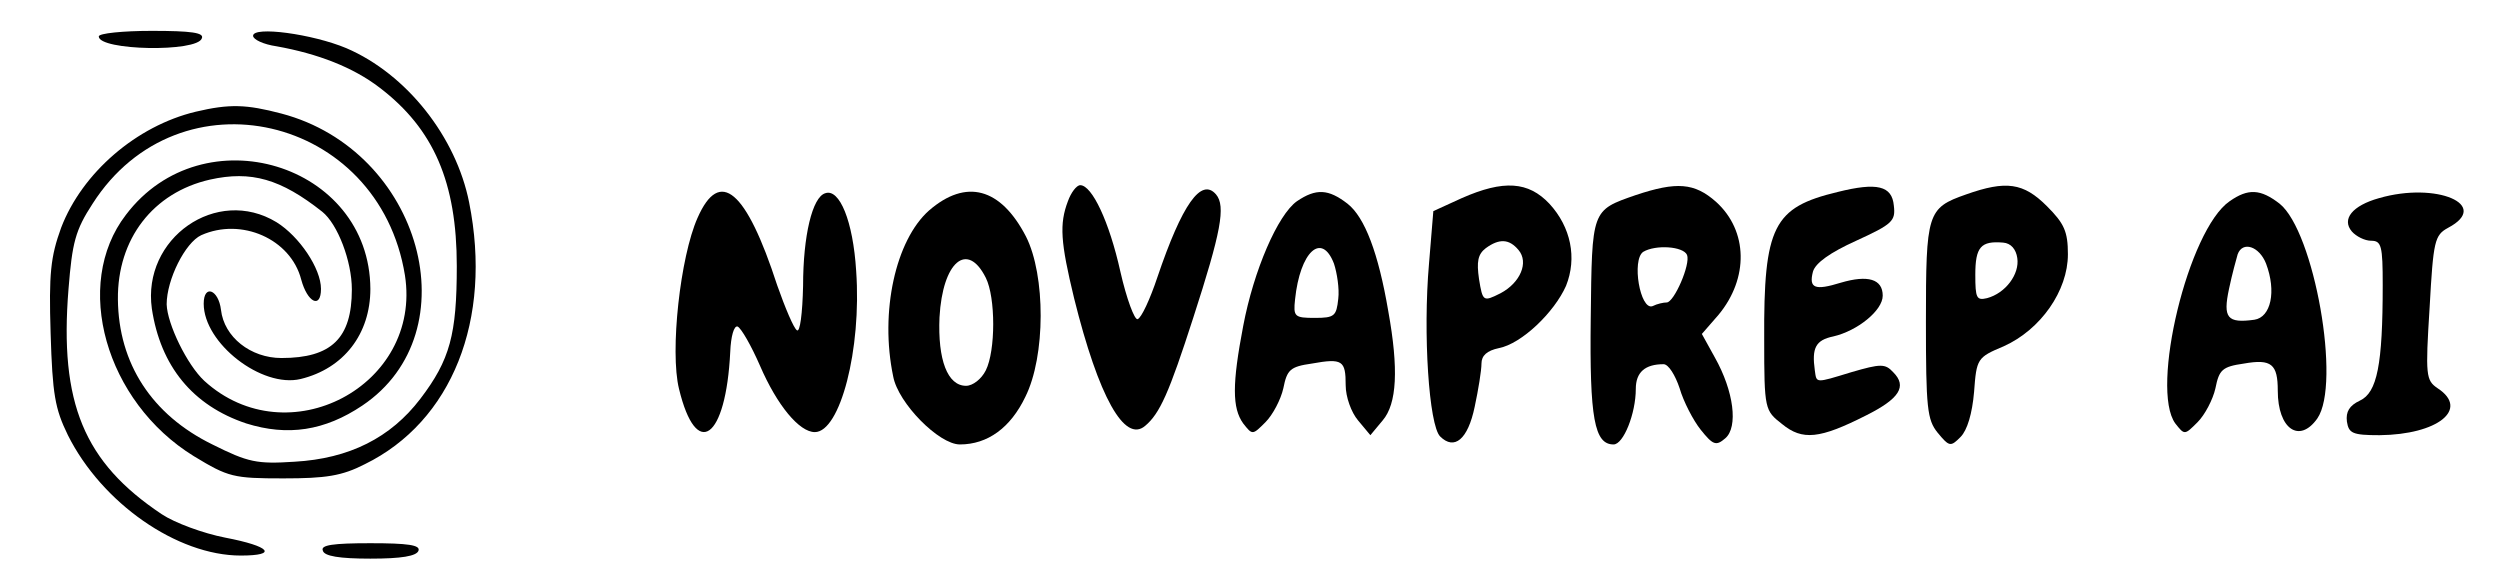 <?xml version="1.0" standalone="no"?>
<!DOCTYPE svg PUBLIC "-//W3C//DTD SVG 20010904//EN"
 "http://www.w3.org/TR/2001/REC-SVG-20010904/DTD/svg10.dtd">
<svg version="1.0" xmlns="http://www.w3.org/2000/svg"
 width="405pt" height="95pt" viewBox="0 0 405 95"
 preserveAspectRatio="xMidYMid meet">

<g transform="translate(0,95) scale(0.1,-0.1)"
fill="#000000" stroke="none">
<path d="M160 891 c0 -23 160 -26 167 -3 4 9 -17 12 -81 12 -47 0 -86 -4 -86
-9z"/>
<path d="M410 892 c0 -6 17 -14 38 -17 67 -12 124 -34 167 -67 88 -67 125
-154 125 -289 0 -111 -11 -152 -59 -215 -48 -63 -115 -97 -204 -102 -61 -4
-75 -1 -133 28 -98 48 -152 131 -153 235 -1 98 57 173 149 194 67 15 115 1
182 -52 25 -20 48 -80 48 -126 0 -79 -33 -111 -114 -111 -50 0 -93 34 -98 78
-4 33 -28 42 -28 10 0 -64 94 -137 157 -122 70 17 113 73 113 146 -1 203 -271
285 -396 120 -87 -113 -33 -303 110 -391 56 -34 64 -36 145 -36 69 0 95 4 132
23 141 69 207 234 169 424 -21 106 -101 208 -199 250 -55 23 -151 36 -151 20z"/>
<path d="M317 769 c-96 -23 -184 -99 -218 -188 -17 -47 -20 -74 -17 -171 3
-99 7 -122 28 -165 55 -110 177 -195 280 -195 61 0 48 15 -25 29 -36 7 -82 24
-103 38 -126 84 -166 180 -151 365 6 75 11 95 39 138 140 219 464 144 506
-116 28 -179 -190 -294 -325 -171 -28 26 -60 92 -61 124 0 40 30 100 56 112
65 29 145 -6 162 -72 10 -37 32 -48 32 -15 0 33 -35 85 -72 108 -97 59 -218
-26 -202 -140 14 -93 66 -157 153 -186 67 -21 127 -12 188 29 177 119 96 413
-131 473 -57 15 -84 16 -139 3z"/>
<path d="M1730 624 c-14 -37 -12 -66 10 -157 40 -161 82 -235 115 -207 24 20
39 54 78 175 45 139 53 181 37 200 -24 28 -55 -16 -95 -134 -12 -36 -26 -66
-32 -68 -5 -2 -18 33 -28 77 -18 81 -46 140 -65 140 -6 0 -15 -12 -20 -26z"/>
<path d="M2368 629 l-46 -21 -7 -85 c-10 -114 0 -262 18 -280 23 -23 45 -5 56
48 6 28 11 59 11 70 0 13 9 21 28 25 37 7 90 58 109 101 18 45 8 95 -27 133
-34 36 -74 39 -142 9z m92 -84 c17 -20 3 -53 -29 -70 -28 -14 -29 -14 -35 23
-4 28 -2 40 11 50 22 16 38 15 53 -3z"/>
<path d="M2650 634 c-72 -25 -71 -23 -73 -200 -2 -162 6 -204 37 -204 16 0 36
50 36 90 0 27 15 40 45 40 8 0 19 -18 26 -39 6 -21 22 -52 34 -67 20 -25 25
-27 40 -14 21 18 14 76 -17 131 l-21 38 27 31 c49 59 48 136 -4 183 -35 31
-64 33 -130 11z m83 -97 c6 -15 -21 -77 -33 -77 -5 0 -15 -2 -23 -6 -20 -7
-34 75 -15 88 20 12 65 9 71 -5z"/>
<path d="M2977 639 c-104 -25 -120 -55 -119 -239 0 -114 1 -115 29 -137 33
-27 61 -24 136 14 54 27 67 47 44 70 -13 14 -20 14 -68 0 -59 -18 -56 -18 -59
3 -5 36 1 49 30 55 39 9 80 42 80 66 0 27 -24 34 -68 21 -42 -13 -52 -9 -45
18 4 14 28 31 70 50 59 27 64 32 61 57 -3 32 -27 38 -91 22z"/>
<path d="M3185 635 c-63 -22 -65 -30 -65 -206 0 -140 2 -159 19 -180 19 -23
21 -23 37 -7 11 11 19 38 22 73 4 54 5 56 48 74 60 27 104 90 104 149 0 37 -6
50 -34 78 -38 38 -66 42 -131 19z m83 -103 c4 -26 -19 -57 -49 -65 -17 -4 -19
0 -19 38 0 45 9 55 45 52 13 -1 21 -11 23 -25z"/>
<path d="M1130 597 c-28 -63 -45 -216 -30 -277 28 -116 76 -82 83 60 1 25 6
43 12 41 6 -3 22 -31 36 -63 28 -65 64 -108 89 -108 41 0 76 134 67 261 -5 81
-27 134 -50 126 -21 -6 -36 -69 -36 -150 -1 -45 -5 -76 -10 -72 -5 3 -19 36
-32 73 -50 154 -93 191 -129 109z"/>
<path d="M1505 609 c-54 -48 -80 -164 -58 -269 8 -43 74 -110 108 -110 45 0
82 27 106 77 33 66 33 197 1 260 -41 79 -97 94 -157 42z m92 -109 c16 -32 16
-118 0 -150 -7 -14 -21 -25 -32 -25 -30 0 -46 42 -43 111 5 90 45 124 75 64z"/>
<path d="M2101 624 c-31 -22 -70 -112 -87 -202 -18 -94 -18 -133 0 -158 15
-19 15 -19 36 2 12 12 25 37 29 55 6 30 11 35 46 40 50 9 55 5 55 -35 0 -19 9
-44 20 -57 l20 -24 20 24 c23 27 26 83 9 177 -16 94 -38 152 -66 174 -31 24
-51 25 -82 4z m60 -101 c5 -15 9 -41 7 -57 -3 -28 -6 -31 -38 -31 -33 0 -35 2
-32 30 8 77 43 110 63 58z"/>
<path d="M3612 624 c-67 -46 -129 -304 -88 -360 15 -19 15 -19 36 2 12 12 25
37 29 55 6 30 11 35 46 40 45 8 55 -1 55 -44 0 -62 35 -86 64 -45 39 56 -5
303 -61 348 -31 24 -51 25 -81 4z m59 -101 c17 -45 8 -87 -19 -91 -44 -6 -51
3 -41 50 5 24 12 49 14 56 8 22 35 13 46 -15z"/>
<path d="M3854 629 c-43 -12 -61 -34 -44 -54 7 -8 21 -15 31 -15 17 0 19 -8
19 -72 0 -129 -9 -174 -37 -187 -17 -8 -23 -18 -21 -34 3 -19 9 -22 53 -22 94
1 146 42 94 76 -19 13 -20 20 -13 131 6 108 8 117 30 129 70 37 -19 75 -112
48z"/>
<path d="M523 58 c2 -9 27 -13 77 -13 50 0 75 4 78 13 3 9 -17 12 -78 12 -61
0 -81 -3 -77 -12z"/>
</g>
</svg>
